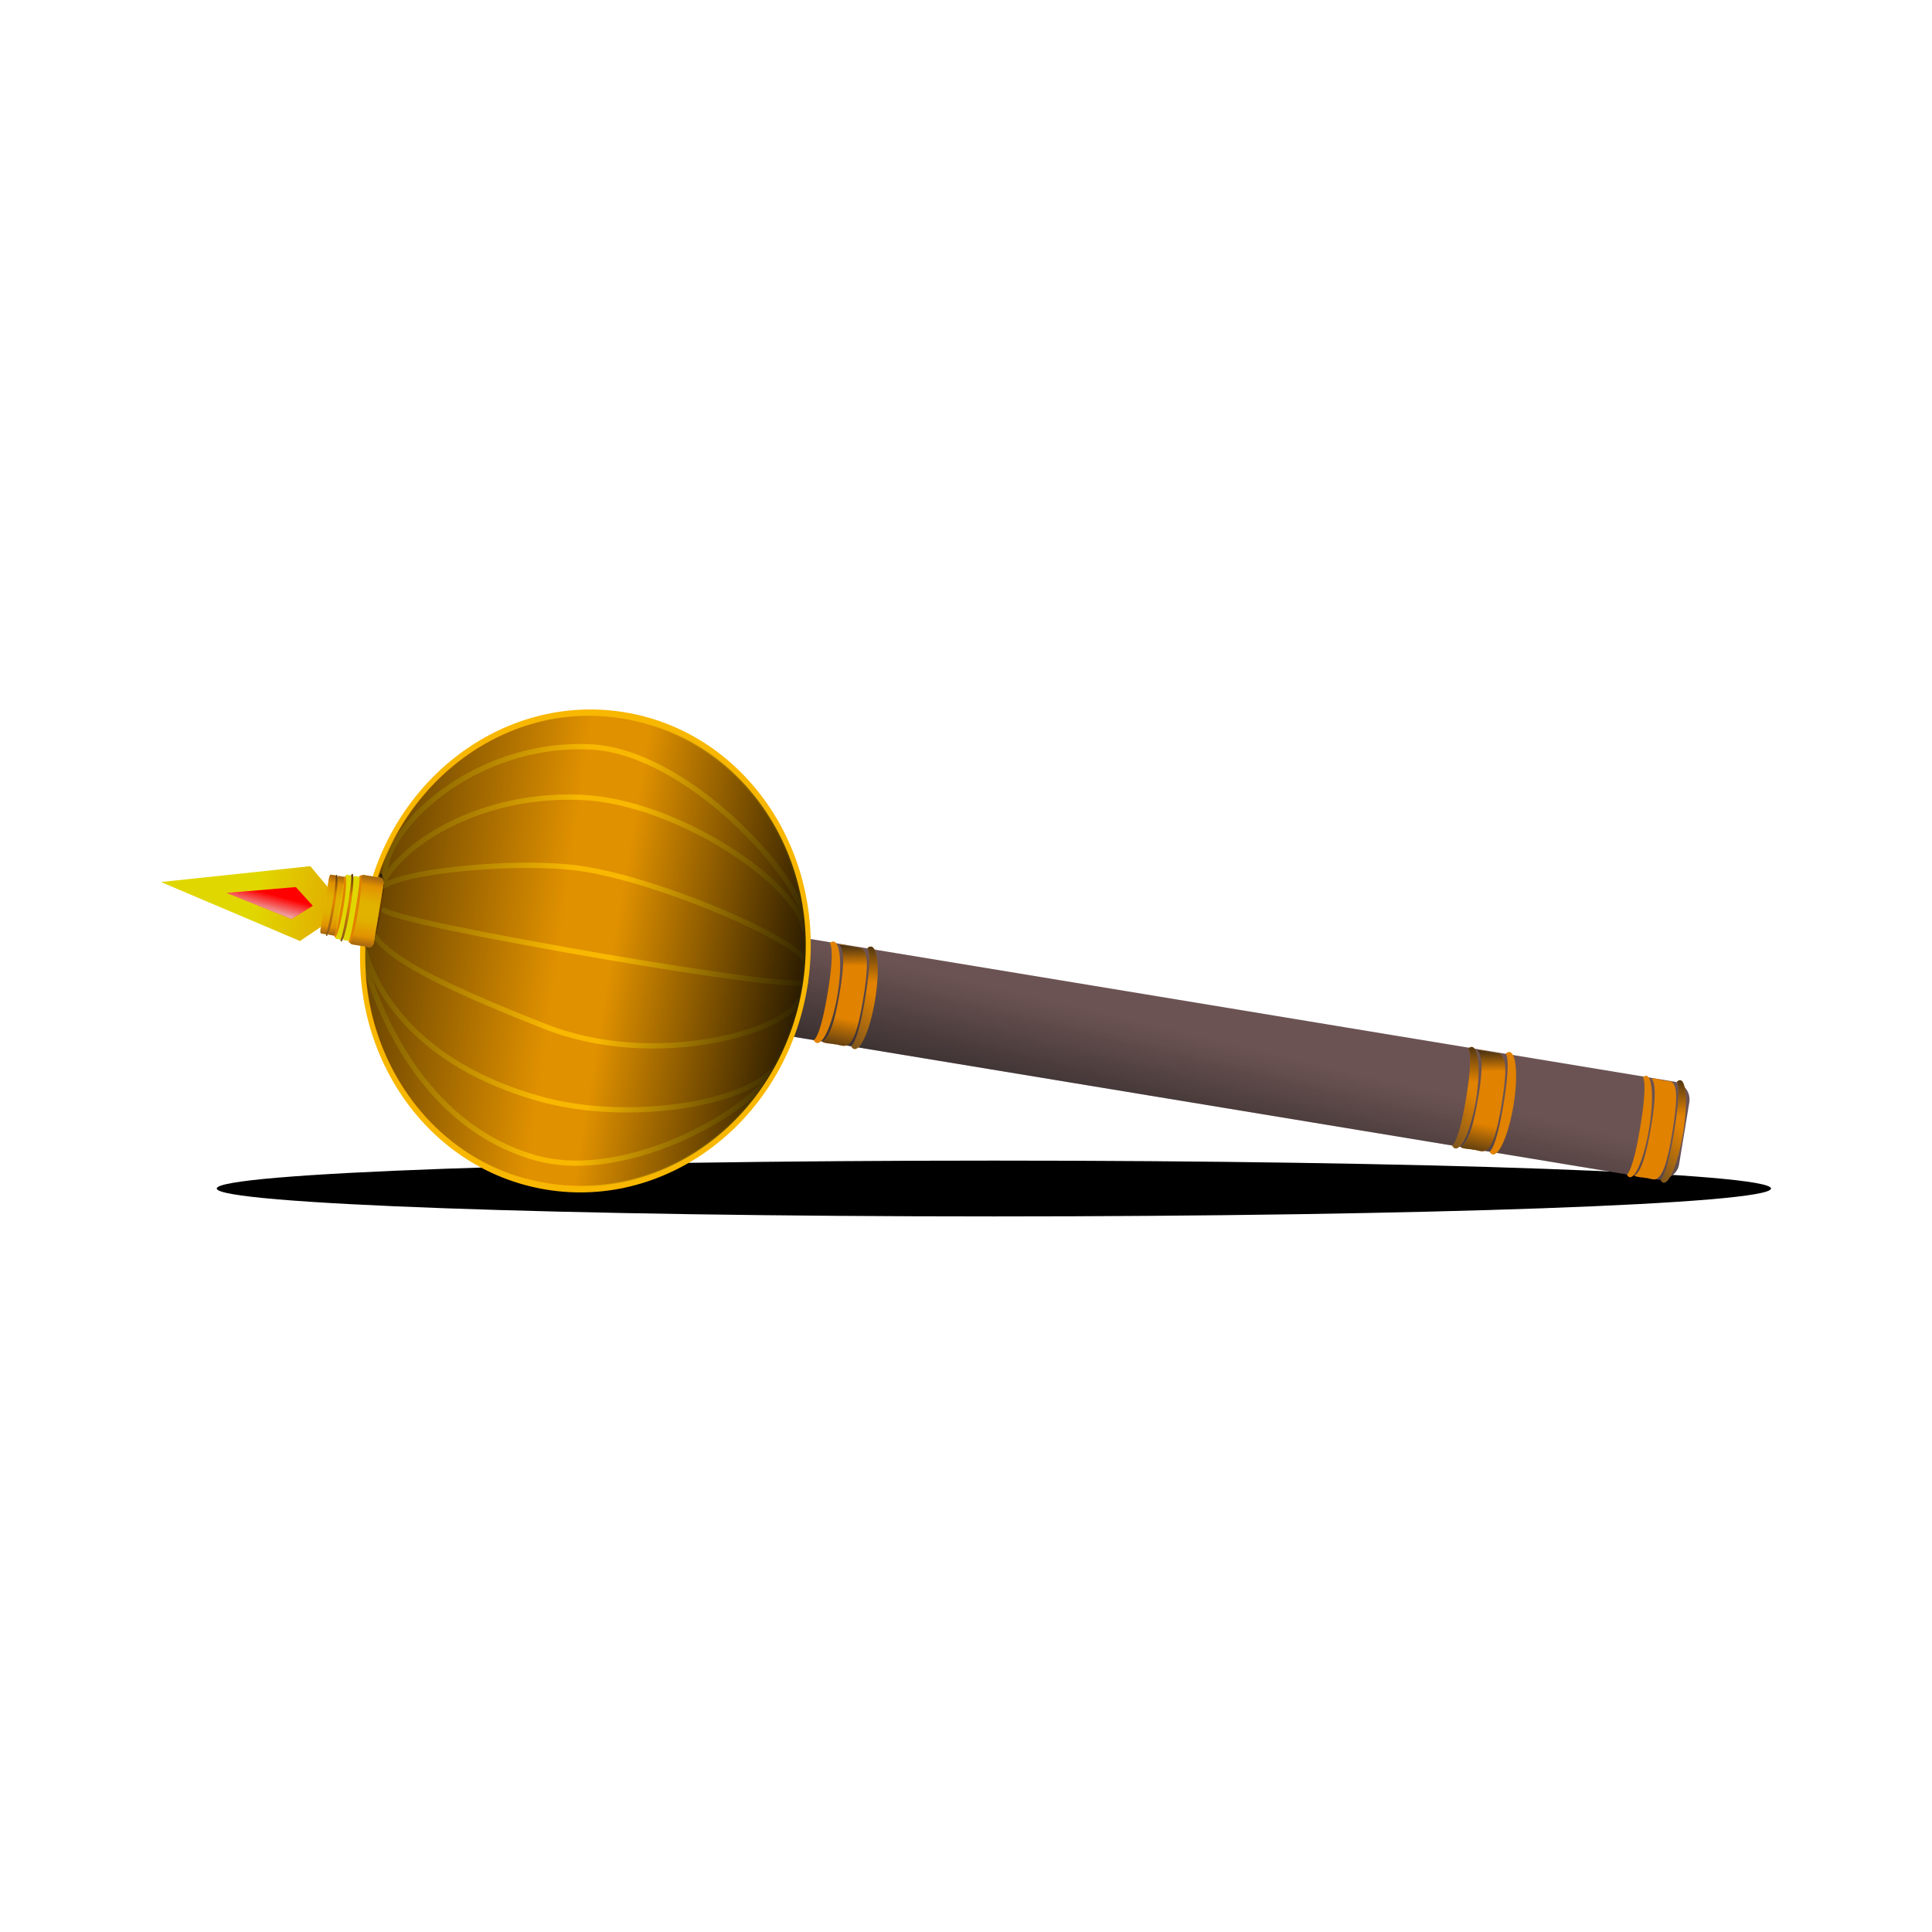 <svg:svg xmlns:dc="http://purl.org/dc/elements/1.1/" xmlns:ns1="http://sodipodi.sourceforge.net/DTD/sodipodi-0.dtd" xmlns:ns2="http://www.inkscape.org/namespaces/inkscape" xmlns:ns3="http://www.w3.org/1999/xlink" xmlns:ns5="http://creativecommons.org/ns#" xmlns:rdf="http://www.w3.org/1999/02/22-rdf-syntax-ns#" xmlns:svg="http://www.w3.org/2000/svg" height="1829.737" id="svg2" version="1.1" viewBox="-54.435 -672.213 1829.737 1829.737" width="1829.737" ns1:docname="New document 1" ns2:version="0.48.1 ">
  <svg:defs id="defs4">
    <svg:linearGradient id="linearGradient6458" ns2:collect="always">
      <svg:stop id="stop6460" offset="0" style="stop-color:#000000" />
      <svg:stop id="stop6462" offset="1" style="stop-color:#000000;stop-opacity:0" />
    </svg:linearGradient>
    <svg:linearGradient id="linearGradient3815" ns2:collect="always">
      <svg:stop id="stop3817" offset="0" style="stop-color:#e16b00" />
      <svg:stop id="stop3819" offset="1" style="stop-color:#e16b00;stop-opacity:0" />
    </svg:linearGradient>
    <svg:linearGradient id="linearGradient3854" ns2:collect="always">
      <svg:stop id="stop3856" offset="0" style="stop-color:#333333" />
      <svg:stop id="stop3858" offset="1" style="stop-color:#333333;stop-opacity:0" />
    </svg:linearGradient>
    <svg:linearGradient id="linearGradient3839" ns2:collect="always">
      <svg:stop id="stop3841" offset="0" style="stop-color:#1a1a1a" />
      <svg:stop id="stop3843" offset="1" style="stop-color:#1a1a1a;stop-opacity:0" />
    </svg:linearGradient>
    <svg:filter color-interpolation-filters="sRGB" id="filter6394" ns2:collect="always">
      <svg:feGaussianBlur id="feGaussianBlur6396" stdDeviation="0.879" ns2:collect="always" />
    </svg:filter>
    <svg:filter color-interpolation-filters="sRGB" id="filter6398" ns2:collect="always">
      <svg:feGaussianBlur id="feGaussianBlur6400" stdDeviation="0.879" ns2:collect="always" />
    </svg:filter>
    <svg:filter color-interpolation-filters="sRGB" id="filter6402" ns2:collect="always">
      <svg:feGaussianBlur id="feGaussianBlur6404" stdDeviation="0.879" ns2:collect="always" />
    </svg:filter>
    <svg:filter color-interpolation-filters="sRGB" id="filter6406" ns2:collect="always">
      <svg:feGaussianBlur id="feGaussianBlur6408" stdDeviation="0.879" ns2:collect="always" />
    </svg:filter>
    <svg:filter color-interpolation-filters="sRGB" id="filter6410" ns2:collect="always">
      <svg:feGaussianBlur id="feGaussianBlur6412" stdDeviation="0.879" ns2:collect="always" />
    </svg:filter>
    <svg:filter color-interpolation-filters="sRGB" id="filter6414" ns2:collect="always">
      <svg:feGaussianBlur id="feGaussianBlur6416" stdDeviation="0.879" ns2:collect="always" />
    </svg:filter>
    <svg:filter color-interpolation-filters="sRGB" height="3.254" id="filter6621" width="1.205" x="-.102" y="-1.127" ns2:collect="always">
      <svg:feGaussianBlur id="feGaussianBlur6623" stdDeviation="62.836" ns2:collect="always" />
    </svg:filter>
    <svg:linearGradient gradientTransform="matrix(1.578 0 0 .715 -1156 805.65)" gradientUnits="userSpaceOnUse" id="linearGradient6736" x1="886.93" x2="981.74" y1="134.84" y2="137.9" ns2:collect="always">
      <svg:stop id="stop4756" offset="0" style="stop-color:#1a1a1a" />
      <svg:stop id="stop4758" offset="1" style="stop-color:#1a1a1a;stop-opacity:0" />
    </svg:linearGradient>
    <svg:linearGradient gradientUnits="userSpaceOnUse" id="linearGradient6738" x1="931.27" x2="957.36" y1="-168.16" y2="-167.49" ns2:collect="always" ns3:href="#linearGradient3839" />
    <svg:linearGradient gradientUnits="userSpaceOnUse" id="linearGradient6740" x1="1005.2" x2="988.99" y1="-168.43" y2="-166.95" ns2:collect="always" ns3:href="#linearGradient3839" />
    <svg:linearGradient gradientUnits="userSpaceOnUse" id="linearGradient6742" x1="1092.9" x2="1284.5" y1="-303.09" y2="-240.99" ns2:collect="always" ns3:href="#linearGradient3854" />
    <svg:linearGradient gradientUnits="userSpaceOnUse" id="linearGradient6744" x1="1405.1" x2="1309.3" y1="-251.64" y2="-246.32" ns2:collect="always" ns3:href="#linearGradient3839" />
    <svg:linearGradient gradientTransform="matrix(1.087 0 0 .359 -678.56 295.55)" gradientUnits="userSpaceOnUse" id="linearGradient6762" x1="972.17" x2="976.87" y1="-562.69" y2="-812" ns2:collect="always">
      <svg:stop id="stop4375" offset="0" style="stop-color:#e1a500" />
      <svg:stop id="stop4377" offset="1" style="stop-color:#e1a500;stop-opacity:0" />
    </svg:linearGradient>
    <svg:linearGradient gradientUnits="userSpaceOnUse" id="linearGradient6764" x1="943.94" x2="978.44" y1="-730.47" y2="-728.9" ns2:collect="always">
      <svg:stop id="stop4389" offset="0" style="stop-color:#e6e6e6" />
      <svg:stop id="stop4391" offset="1" style="stop-color:#e6e6e6;stop-opacity:0" />
    </svg:linearGradient>
    <svg:linearGradient gradientTransform="translate(1.983 .991)" gradientUnits="userSpaceOnUse" id="linearGradient6782" x1="382.65" x2="382.65" y1="570.58" y2="344.56" ns2:collect="always" ns3:href="#linearGradient6458" />
    <svg:linearGradient gradientTransform="matrix(1 0 0 -1 1.983 640.31)" gradientUnits="userSpaceOnUse" id="linearGradient6784" x1="374.72" x2="382.65" y1="679.63" y2="344.56" ns2:collect="always" ns3:href="#linearGradient6458" />
    <svg:linearGradient gradientTransform="translate(-157.9 99.352)" gradientUnits="userSpaceOnUse" id="linearGradient6786" x1="1543.5" x2="1697.9" y1="-432.6" y2="-436.15" ns2:collect="always" ns3:href="#linearGradient3815" />
    <svg:linearGradient gradientTransform="translate(-3181.1 99.352)" gradientUnits="userSpaceOnUse" id="linearGradient6788" x1="1543.5" x2="1697.9" y1="-432.6" y2="-436.15" ns2:collect="always" ns3:href="#linearGradient3815" />
    <svg:linearGradient gradientUnits="userSpaceOnUse" id="linearGradient6790" x1="-1367.9" x2="-1442.4" y1="-327.93" y2="-327.93" ns2:collect="always" ns3:href="#linearGradient3854" />
    <svg:linearGradient gradientTransform="translate(3023.2)" gradientUnits="userSpaceOnUse" id="linearGradient6792" x1="-1367.9" x2="-1442.4" y1="-327.93" y2="-327.93" ns2:collect="always" ns3:href="#linearGradient3854" />
  </svg:defs>
  <ns1:namedview bordercolor="#666666" borderopacity="1.0" fit-margin-bottom="0" fit-margin-left="0" fit-margin-right="0" fit-margin-top="0" id="base" pagecolor="#ffffff" showgrid="false" ns2:current-layer="layer1" ns2:cx="755.6159" ns2:cy="-368.00757" ns2:document-units="px" ns2:pageopacity="0.0" ns2:pageshadow="2" ns2:window-height="744" ns2:window-maximized="1" ns2:window-width="1280" ns2:window-x="-4" ns2:window-y="-4" ns2:zoom="0.20176796" />
  <svg:g id="layer1" transform="translate(413.48 415.41)" ns2:groupmode="layer" ns2:label="Layer 1">
    <svg:g id="g6625">
      <svg:path d="m1214.3 14.041c0 36.953-329.52 66.909-735.99 66.909-406.48 0-735.99-29.956-735.99-66.909s329.52-66.909 735.99-66.909c406.48 0 735.99 29.956 735.99 66.909z" id="path6619" style="filter:url(#filter6621);fill:#000000" transform="matrix(1 0 0 .395 -4.956 32.433)" ns1:cx="478.27216" ns1:cy="14.040738" ns1:rx="735.99396" ns1:ry="66.908539" ns1:type="arc" />
      <svg:g id="g6470" transform="matrix(.163 -.987 .987 .163 -291.41 133.39)">
        <svg:rect height="866.38" id="rect2985" ry="17.133" style="fill:#6c5353" width="93.932" x="329.51" y="508.65" />
        <svg:rect height="866.38" id="rect4752" ry="17.133" style="fill:url(#linearGradient6736)" width="93.932" x="329.51" y="508.65" />
        <svg:path d="m600.86 320.54c0 114.43-99.976 207.19-223.3 207.19-123.33 0-223.3-92.764-223.3-207.19s99.976-207.19 223.3-207.19c123.33 0 223.3 92.764 223.3 207.19z" id="path6272" style="stroke:#f8b701;stroke-width:11.376;fill:none" ns2:connector-curvature="0" />
        <svg:path d="m600.86 319.66c0 114.91-99.976 208.07-223.3 208.07-123.33 0-223.3-93.156-223.3-208.07s99.976-208.07 223.3-208.07c123.33 0 223.3 93.156 223.3 208.07z" id="path30170" style="stroke:#f8b701;fill:#e09100" ns2:connector-curvature="0" />
        <svg:path d="m386.54 123.86c-8.238-1.967-10.133 119.44-10.978 179.32-1.073 76.056-0.725 226.1 7.512 228.06" id="path6266" style="stroke:#f8b701;stroke-width:5.037;fill:none" ns1:nodetypes="cac" ns2:connector-curvature="0" />
        <svg:g id="g4726" transform="matrix(1.578 0 0 .792 -1156 702.41)">
          <svg:g id="g4609" transform="matrix(.297 0 0 .287 592.54 -87.912)">
            <svg:path d="m941.41-185.19c-0.791 2.048-0.273 10.768-0.273 13.012 0 1.184-0.155 3.239 0.073 4.259-0.226 3.016-0.209 6.439-0.209 7.614 0 12.626 12.629 15.084 29.22 15.084 16.592 0 30.469-1.749 30.469-14.375 0-1.315 0-5.065-0.156-8.375 0.106-0.706 0.156-1.461 0.156-2.25 0-2.242 0.551-11.505-0.241-13.552-3.662 9.482-20.132 9.822-30.666 9.521-10.14-0.289-24.712-1.457-28.375-10.938z" id="path4611" style="fill:#e18200" transform="matrix(3.366 0 0 3.482 -1994.6 306.1)" ns1:nodetypes="cscssscscsc" ns2:connector-curvature="0" />
            <svg:path d="m941.41-185.19c-0.791 2.048-0.273 10.768-0.273 13.012 0 1.184-0.155 3.239 0.073 4.259-0.226 3.016-0.209 6.439-0.209 7.614 0 12.626 12.629 15.084 29.22 15.084 16.592 0 30.469-1.749 30.469-14.375 0-1.315 0-5.065-0.156-8.375 0.106-0.706 0.156-1.461 0.156-2.25 0-2.242 0.551-11.505-0.241-13.552-3.662 9.482-20.132 9.822-30.666 9.521-10.14-0.289-24.712-1.457-28.375-10.938z" id="path4656" style="fill:url(#linearGradient6738)" transform="matrix(3.366 0 0 3.482 -1994.6 306.1)" ns1:nodetypes="cscssscscsc" ns2:connector-curvature="0" />
            <svg:path d="m941.41-185.19c-0.791 2.048-0.273 10.768-0.273 13.012 0 1.184-0.155 3.239 0.073 4.259-0.226 3.016-0.209 6.439-0.209 7.614 0 12.626 12.629 15.084 29.22 15.084 16.592 0 30.469-1.749 30.469-14.375 0-1.315 0-5.065-0.156-8.375 0.106-0.706 0.156-1.461 0.156-2.25 0-2.242 0.145-11.234-0.241-13.823-3.662 9.482-20.132 10.092-30.666 9.791-10.14-0.289-24.712-1.457-28.375-10.938z" id="path4666" style="fill:url(#linearGradient6740)" transform="matrix(3.366 0 0 3.482 -1994.6 306.1)" ns1:nodetypes="cscssscscscc" ns2:connector-curvature="0" />
          </svg:g>
          <svg:g id="g4625" transform="matrix(.308 0 0 .287 578.32 -66.94)">
            <svg:path d="m1178.6-289.79c-2.664 4.648-4.107 9.552-4.107 14.643 0 28.653 45.284 51.884 101.13 51.884 55.85 0 101.11-23.231 101.11-51.884 0-5.089-1.42-9.996-4.082-14.643-12.326 21.518-63.759 24.822-97.028 24.822s-84.699-3.307-97.028-24.822z" id="path4627" style="fill:#e18200" ns1:nodetypes="cssscac" ns2:connector-curvature="0" />
            <svg:path d="m1178.6-289.79c-2.664 4.648-4.107 9.552-4.107 14.643 0 28.653 45.284 51.884 101.13 51.884 55.85 0 101.11-23.231 101.11-51.884 0-5.089-1.42-9.996-4.082-14.643-12.326 21.518-63.759 24.822-97.028 24.822s-84.699-3.307-97.028-24.822z" id="path4629" style="fill:url(#linearGradient6742)" ns1:nodetypes="cssscac" ns2:connector-curvature="0" />
            <svg:path d="m1178.6-289.79c-2.664 4.648-4.107 9.552-4.107 14.643 0 28.653 45.284 51.884 101.13 51.884 55.85 0 101.11-23.231 101.11-51.884 0-5.089-1.42-9.996-4.082-14.643-12.326 21.518-63.759 24.822-97.028 24.822s-84.699-3.307-97.028-24.822z" id="path4631" style="fill:url(#linearGradient6744)" ns1:nodetypes="cssscac" ns2:connector-curvature="0" />
          </svg:g>
          <svg:g id="g4641" transform="matrix(.305 0 0 .287 581.77 -112.21)">
            <svg:path d="m1178.6-289.79c-2.664 4.648-4.107 9.552-4.107 14.643 0 28.653 45.284 51.884 101.13 51.884 55.85 0 101.11-23.231 101.11-51.884 0-5.089-1.42-9.996-4.082-14.643-12.326 21.518-63.759 24.822-97.028 24.822s-84.699-3.307-97.028-24.822z" id="path4643" style="fill:#e18200" ns1:nodetypes="cssscac" ns2:connector-curvature="0" />
            <svg:path d="m1178.6-289.79c-2.664 4.648-4.107 9.552-4.107 14.643 0 28.653 45.284 51.884 101.13 51.884 55.85 0 101.11-23.231 101.11-51.884 0-5.089-1.42-9.996-4.082-14.643-12.326 21.518-63.759 24.822-97.028 24.822s-84.699-3.307-97.028-24.822z" id="path4645" style="fill:url(#linearGradient6742)" ns1:nodetypes="cssscac" ns2:connector-curvature="0" />
            <svg:path d="m1178.6-289.79c-2.664 4.648-4.107 9.552-4.107 14.643 0 28.653 45.284 51.884 101.13 51.884 55.85 0 101.11-23.231 101.11-51.884 0-5.089-1.42-9.996-4.082-14.643-12.326 21.518-63.759 24.822-97.028 24.822s-84.699-3.307-97.028-24.822z" id="path4647" style="fill:url(#linearGradient6744)" ns1:nodetypes="cssscac" ns2:connector-curvature="0" />
          </svg:g>
        </svg:g>
        <svg:path d="m365.58 528.03c-32.01-5.78-88.43-124.22-64.72-233.91 23.7-109.69 45.26-185.23 77.26-179.45h0" id="path29752" style="filter:url(#filter6406);stroke:#f8b701;stroke-width:5;fill:none" ns1:nodetypes="cscc" ns2:connector-curvature="0" />
        <svg:g id="g4701" transform="matrix(1.578 0 0 .715 -1156 1467.6)">
          <svg:path d="m941.41-185.19c-0.791 2.048-0.273 10.768-0.273 13.012 0 1.184-0.155 3.239 0.073 4.259-0.226 3.016-0.209 6.439-0.209 7.614 0 12.626 12.629 15.084 29.22 15.084 16.592 0 30.469-1.749 30.469-14.375 0-1.315 0-5.065-0.156-8.375 0.106-0.706 0.156-1.461 0.156-2.25 0-2.242 0.551-11.505-0.241-13.552-3.662 9.482-20.132 9.822-30.666 9.521-10.14-0.289-24.712-1.457-28.375-10.938z" id="path4676" style="fill:#e18200" transform="translate(-0 0)" ns1:nodetypes="cscssscscsc" ns2:connector-curvature="0" />
          <svg:path d="m941.41-185.19c-0.791 2.048-0.273 10.768-0.273 13.012 0 1.184-0.155 3.239 0.073 4.259-0.226 3.016-0.209 6.439-0.209 7.614 0 12.626 12.629 15.084 29.22 15.084 16.592 0 30.469-1.749 30.469-14.375 0-1.315 0-5.065-0.156-8.375 0.106-0.706 0.156-1.461 0.156-2.25 0-2.242 0.551-11.505-0.241-13.552-3.662 9.482-20.132 9.822-30.666 9.521-10.14-0.289-24.712-1.457-28.375-10.938z" id="path4678" style="fill:url(#linearGradient6738)" transform="translate(-0 0)" ns1:nodetypes="cscssscscsc" ns2:connector-curvature="0" />
          <svg:path d="m941.41-185.19c-0.791 2.048-0.273 10.768-0.273 13.012 0 1.184-0.155 3.239 0.073 4.259-0.226 3.016-0.209 6.439-0.209 7.614 0 12.626 12.629 15.084 29.22 15.084 16.592 0 30.469-1.749 30.469-14.375 0-1.315 0-5.065-0.156-8.375 0.106-0.706 0.156-1.461 0.156-2.25 0-2.242 0.145-11.234-0.241-13.823-3.662 9.482-20.132 10.092-30.666 9.791-10.14-0.289-24.712-1.457-28.375-10.938z" id="path4680" style="fill:url(#linearGradient6740)" transform="translate(-0 0)" ns1:nodetypes="cscssscscscc" ns2:connector-curvature="0" />
          <svg:g id="g4682" transform="matrix(.308 0 0 .287 578.32 -66.94)">
            <svg:path d="m1178.6-289.79c-2.664 4.648-4.107 9.552-4.107 14.643 0 28.653 45.284 51.884 101.13 51.884 55.85 0 101.11-23.231 101.11-51.884 0-5.089-1.42-9.996-4.082-14.643-12.326 21.518-63.759 24.822-97.028 24.822s-84.699-3.307-97.028-24.822z" id="path4684" style="fill:#e18200" ns1:nodetypes="cssscac" ns2:connector-curvature="0" />
            <svg:path d="m1178.6-289.79c-2.664 4.648-4.107 9.552-4.107 14.643 0 28.653 45.284 51.884 101.13 51.884 55.85 0 101.11-23.231 101.11-51.884 0-5.089-1.42-9.996-4.082-14.643-12.326 21.518-63.759 24.822-97.028 24.822s-84.699-3.307-97.028-24.822z" id="path4686" style="fill:url(#linearGradient6742)" ns1:nodetypes="cssscac" ns2:connector-curvature="0" />
            <svg:path d="m1178.6-289.79c-2.664 4.648-4.107 9.552-4.107 14.643 0 28.653 45.284 51.884 101.13 51.884 55.85 0 101.11-23.231 101.11-51.884 0-5.089-1.42-9.996-4.082-14.643-12.326 21.518-63.759 24.822-97.028 24.822s-84.699-3.307-97.028-24.822z" id="path4688" style="fill:url(#linearGradient6744)" ns1:nodetypes="cssscac" ns2:connector-curvature="0" />
          </svg:g>
          <svg:g id="g4690" transform="matrix(.305 0 0 .287 581.77 -112.21)">
            <svg:path d="m1178.6-289.79c-2.664 4.648-4.107 9.552-4.107 14.643 0 28.653 45.284 51.884 101.13 51.884 55.85 0 101.11-23.231 101.11-51.884 0-5.089-1.42-9.996-4.082-14.643-12.326 21.518-63.759 24.822-97.028 24.822s-84.699-3.307-97.028-24.822z" id="path4692" style="fill:#e18200" ns1:nodetypes="cssscac" ns2:connector-curvature="0" />
            <svg:path d="m1178.6-289.79c-2.664 4.648-4.107 9.552-4.107 14.643 0 28.653 45.284 51.884 101.13 51.884 55.85 0 101.11-23.231 101.11-51.884 0-5.089-1.42-9.996-4.082-14.643-12.326 21.518-63.759 24.822-97.028 24.822s-84.699-3.307-97.028-24.822z" id="path4694" style="fill:url(#linearGradient6742)" ns1:nodetypes="cssscac" ns2:connector-curvature="0" />
            <svg:path d="m1178.6-289.79c-2.664 4.648-4.107 9.552-4.107 14.643 0 28.653 45.284 51.884 101.13 51.884 55.85 0 101.11-23.231 101.11-51.884 0-5.089-1.42-9.996-4.082-14.643-12.326 21.518-63.759 24.822-97.028 24.822s-84.699-3.307-97.028-24.822z" id="path4696" style="fill:url(#linearGradient6744)" ns1:nodetypes="cssscac" ns2:connector-curvature="0" />
          </svg:g>
        </svg:g>
        <svg:path d="m384.2 118.32c42.305-10.817 123.16 63.535 136.27 175.37 10.666 90.954-48.413 217.69-90.718 228.51" id="path29770" style="filter:url(#filter6398);stroke:#f8b701;stroke-width:5;fill:none" ns1:nodetypes="csc" ns2:connector-curvature="0" />
        <svg:path d="m399.83 117.65c19.004-1.937 52.436 119.27 53.984 182.78 1.877 77.016-35.582 222.64-54.586 224.58" id="path29772" style="filter:url(#filter6402);stroke:#f8b701;stroke-width:5;fill:none" transform="matrix(1 0 0 1.011 0 -1.284)" ns1:nodetypes="cac" ns2:connector-curvature="0" />
        <svg:path d="m379.4 90.953-36.546-38.58 33.606-138.98 37.806 137.12z" id="path2990" style="fill:#e1d700" ns1:nodetypes="ccccc" ns2:connector-curvature="0" />
        <svg:path d="m379.4 90.953-36.546-38.58 33.606-138.98 37.806 137.12z" id="path4371" style="fill:url(#linearGradient6762)" ns1:nodetypes="ccccc" ns2:connector-curvature="0" />
        <svg:g id="g4762" transform="matrix(.673 0 0 .32 -277.89 266.31)">
          <svg:path d="m974.09-647.93-23.198-55.952 21.332-201.56 23.998 198.87z" id="path4381" style="fill:#ff0000" ns1:nodetypes="ccccc" ns2:connector-curvature="0" />
          <svg:path d="m974.09-647.93-23.198-55.952 21.332-201.56 23.998 198.87z" id="path4385" style="fill:url(#linearGradient6764)" ns1:nodetypes="ccccc" ns2:connector-curvature="0" />
        </svg:g>
        <svg:g id="g4475" transform="matrix(.338 0 0 .114 -47.161 149.29)">
          <svg:path d="m1178.6-289.79c-2.664 4.648-4.107 9.552-4.107 14.643 0 28.653 45.284 51.884 101.13 51.884 55.85 0 101.11-23.231 101.11-51.884 0-5.089-1.42-9.996-4.082-14.643-12.326 21.518-63.759 24.822-97.028 24.822s-84.699-3.307-97.028-24.822z" id="path4477" style="fill:#e18200" ns1:nodetypes="cssscac" ns2:connector-curvature="0" />
          <svg:path d="m1178.6-289.79c-2.664 4.648-4.107 9.552-4.107 14.643 0 28.653 45.284 51.884 101.13 51.884 55.85 0 101.11-23.231 101.11-51.884 0-5.089-1.42-9.996-4.082-14.643-12.326 21.518-63.759 24.822-97.028 24.822s-84.699-3.307-97.028-24.822z" id="path4479" style="fill:url(#linearGradient6742)" ns1:nodetypes="cssscac" ns2:connector-curvature="0" />
          <svg:path d="m1178.6-289.79c-2.664 4.648-4.107 9.552-4.107 14.643 0 28.653 45.284 51.884 101.13 51.884 55.85 0 101.11-23.231 101.11-51.884 0-5.089-1.42-9.996-4.082-14.643-12.326 21.518-63.759 24.822-97.028 24.822s-84.699-3.307-97.028-24.822z" id="path4481" style="fill:url(#linearGradient6744)" ns1:nodetypes="cssscac" ns2:connector-curvature="0" />
        </svg:g>
        <svg:path d="m345.26 113.65c-42.305 18.996-99.557 70.989-112.67 182.83-10.666 90.954 31.022 206.51 73.327 217.33" id="path6264" style="filter:url(#filter6410);stroke:#f8b701;stroke-width:5;fill:none" transform="matrix(1 0 0 1.014 0 -1.65)" ns1:nodetypes="csc" ns2:connector-curvature="0" />
        <svg:path d="m415.26 122.05c42.305-10.817 140.55 59.809 153.66 171.65 10.666 90.954-89.406 217.69-131.71 228.51" id="path6268" style="filter:url(#filter6394);stroke:#f8b701;stroke-width:5;fill:none" ns1:nodetypes="csc" ns2:connector-curvature="0" />
        <svg:path d="m337.8 113.65c-42.305 18.996-148 78.442-161.12 190.28-10.666 90.954 81.953 200.3 124.26 211.12" id="path6270" style="filter:url(#filter6414);stroke:#f8b701;stroke-width:5;fill:none" transform="matrix(1 0 0 1.007 0 -.84)" ns1:nodetypes="csc" ns2:connector-curvature="0" />
        <svg:g id="g6418" transform="matrix(1.578 0 0 .792 -1156 1315)">
          <svg:g id="g6420" transform="matrix(.297 0 0 .287 592.54 -87.912)">
            <svg:path d="m941.41-185.19c-0.791 2.048-0.273 10.768-0.273 13.012 0 1.184-0.155 3.239 0.073 4.259-0.226 3.016-0.209 6.439-0.209 7.614 0 12.626 12.629 15.084 29.22 15.084 16.592 0 30.469-1.749 30.469-14.375 0-1.315 0-5.065-0.156-8.375 0.106-0.706 0.156-1.461 0.156-2.25 0-2.242 0.551-11.505-0.241-13.552-3.662 9.482-20.132 9.822-30.666 9.521-10.14-0.289-24.712-1.457-28.375-10.938z" id="path6422" style="fill:#e18200" transform="matrix(3.366 0 0 3.482 -1994.6 306.1)" ns1:nodetypes="cscssscscsc" ns2:connector-curvature="0" />
            <svg:path d="m941.41-185.19c-0.791 2.048-0.273 10.768-0.273 13.012 0 1.184-0.155 3.239 0.073 4.259-0.226 3.016-0.209 6.439-0.209 7.614 0 12.626 12.629 15.084 29.22 15.084 16.592 0 30.469-1.749 30.469-14.375 0-1.315 0-5.065-0.156-8.375 0.106-0.706 0.156-1.461 0.156-2.25 0-2.242 0.551-11.505-0.241-13.552-3.662 9.482-20.132 9.822-30.666 9.521-10.14-0.289-24.712-1.457-28.375-10.938z" id="path6424" style="fill:url(#linearGradient6738)" transform="matrix(3.366 0 0 3.482 -1994.6 306.1)" ns1:nodetypes="cscssscscsc" ns2:connector-curvature="0" />
            <svg:path d="m941.41-185.19c-0.791 2.048-0.273 10.768-0.273 13.012 0 1.184-0.155 3.239 0.073 4.259-0.226 3.016-0.209 6.439-0.209 7.614 0 12.626 12.629 15.084 29.22 15.084 16.592 0 30.469-1.749 30.469-14.375 0-1.315 0-5.065-0.156-8.375 0.106-0.706 0.156-1.461 0.156-2.25 0-2.242 0.145-11.234-0.241-13.823-3.662 9.482-20.132 10.092-30.666 9.791-10.14-0.289-24.712-1.457-28.375-10.938z" id="path6426" style="fill:url(#linearGradient6740)" transform="matrix(3.366 0 0 3.482 -1994.6 306.1)" ns1:nodetypes="cscssscscscc" ns2:connector-curvature="0" />
          </svg:g>
          <svg:g id="g6428" transform="matrix(.308 0 0 .287 578.32 -66.94)">
            <svg:path d="m1178.6-289.79c-2.664 4.648-4.107 9.552-4.107 14.643 0 28.653 45.284 51.884 101.13 51.884 55.85 0 101.11-23.231 101.11-51.884 0-5.089-1.42-9.996-4.082-14.643-12.326 21.518-63.759 24.822-97.028 24.822s-84.699-3.307-97.028-24.822z" id="path6430" style="fill:#e18200" ns1:nodetypes="cssscac" ns2:connector-curvature="0" />
            <svg:path d="m1178.6-289.79c-2.664 4.648-4.107 9.552-4.107 14.643 0 28.653 45.284 51.884 101.13 51.884 55.85 0 101.11-23.231 101.11-51.884 0-5.089-1.42-9.996-4.082-14.643-12.326 21.518-63.759 24.822-97.028 24.822s-84.699-3.307-97.028-24.822z" id="path6432" style="fill:url(#linearGradient6742)" ns1:nodetypes="cssscac" ns2:connector-curvature="0" />
            <svg:path d="m1178.6-289.79c-2.664 4.648-4.107 9.552-4.107 14.643 0 28.653 45.284 51.884 101.13 51.884 55.85 0 101.11-23.231 101.11-51.884 0-5.089-1.42-9.996-4.082-14.643-12.326 21.518-63.759 24.822-97.028 24.822s-84.699-3.307-97.028-24.822z" id="path6434" style="fill:url(#linearGradient6744)" ns1:nodetypes="cssscac" ns2:connector-curvature="0" />
          </svg:g>
          <svg:g id="g6436" transform="matrix(.305 0 0 .287 581.77 -112.21)">
            <svg:path d="m1178.6-289.79c-2.664 4.648-4.107 9.552-4.107 14.643 0 28.653 45.284 51.884 101.13 51.884 55.85 0 101.11-23.231 101.11-51.884 0-5.089-1.42-9.996-4.082-14.643-12.326 21.518-63.759 24.822-97.028 24.822s-84.699-3.307-97.028-24.822z" id="path6438" style="fill:#e18200" ns1:nodetypes="cssscac" ns2:connector-curvature="0" />
            <svg:path d="m1178.6-289.79c-2.664 4.648-4.107 9.552-4.107 14.643 0 28.653 45.284 51.884 101.13 51.884 55.85 0 101.11-23.231 101.11-51.884 0-5.089-1.42-9.996-4.082-14.643-12.326 21.518-63.759 24.822-97.028 24.822s-84.699-3.307-97.028-24.822z" id="path6440" style="fill:url(#linearGradient6742)" ns1:nodetypes="cssscac" ns2:connector-curvature="0" />
            <svg:path d="m1178.6-289.79c-2.664 4.648-4.107 9.552-4.107 14.643 0 28.653 45.284 51.884 101.13 51.884 55.85 0 101.11-23.231 101.11-51.884 0-5.089-1.42-9.996-4.082-14.643-12.326 21.518-63.759 24.822-97.028 24.822s-84.699-3.307-97.028-24.822z" id="path6442" style="fill:url(#linearGradient6744)" ns1:nodetypes="cssscac" ns2:connector-curvature="0" />
          </svg:g>
        </svg:g>
        <svg:path d="m600.86 320.65c0 114.91-99.976 208.07-223.3 208.07-123.33 0-223.3-93.156-223.3-208.07s99.976-208.07 223.3-208.07c123.33 0 223.3 93.156 223.3 208.07z" id="path6456" style="fill:url(#linearGradient6782)" ns2:connector-curvature="0" />
        <svg:path d="m600.86 320.65c0-114.91-99.976-208.07-223.3-208.07-123.33 0-223.3 93.156-223.3 208.07s99.976 208.07 223.3 208.07c123.33 0 223.3-93.156 223.3-208.07z" id="path6466" style="fill:url(#linearGradient6784)" ns2:connector-curvature="0" />
        <svg:g id="g4191" transform="matrix(.321 0 0 .063 -104.33 116.84)">
          <svg:g id="g3877" transform="matrix(1.083 0 0 3.134 -125.08 937.59)">
            <svg:rect height="118.87" id="rect3879" ry="16.518" style="fill:#e1d700" width="191.61" x="1415.8" y="-393.57" />
            <svg:rect height="118.87" id="rect3881" ry="16.518" style="fill:url(#linearGradient6786)" width="191.61" x="1415.8" y="-393.57" />
            <svg:rect height="118.87" id="rect3883" ry="16.518" style="fill:url(#linearGradient6788)" transform="scale(-1,1)" width="191.61" x="-1607.4" y="-393.57" />
            <svg:rect height="118.87" id="rect3885" ry="16.518" style="fill:url(#linearGradient6790)" transform="scale(-1,1)" width="191.61" x="-1607.4" y="-393.57" />
            <svg:rect height="118.87" id="rect3887" ry="16.518" style="fill:url(#linearGradient6792)" width="191.61" x="1415.8" y="-393.57" />
          </svg:g>
          <svg:g id="g3866" transform="translate(.887)">
            <svg:rect height="118.87" id="rect3795" ry="16.518" style="fill:#e1d700" width="191.61" x="1415.8" y="-393.57" />
            <svg:rect height="118.87" id="rect3813" ry="16.518" style="fill:url(#linearGradient6786)" width="191.61" x="1415.8" y="-393.57" />
            <svg:rect height="118.87" id="rect3823" ry="16.518" style="fill:url(#linearGradient6788)" transform="scale(-1,1)" width="191.61" x="-1607.4" y="-393.57" />
            <svg:rect height="118.87" id="rect3852" ry="16.518" style="fill:url(#linearGradient6790)" transform="scale(-1,1)" width="191.61" x="-1607.4" y="-393.57" />
            <svg:rect height="118.87" id="rect3862" ry="16.518" style="fill:url(#linearGradient6792)" width="191.61" x="1415.8" y="-393.57" />
          </svg:g>
          <svg:g id="g3847" transform="translate(236.85 -10.645)">
            <svg:path d="m1178.6-289.79c-2.664 4.648-4.107 9.552-4.107 14.643 0 28.653 45.284 51.884 101.13 51.884 55.85 0 101.11-23.231 101.11-51.884 0-5.089-1.42-9.996-4.082-14.643-12.326 21.518-63.759 24.822-97.028 24.822s-84.699-3.307-97.028-24.822z" id="path3022" style="fill:#e18200" ns1:nodetypes="cssscac" ns2:connector-curvature="0" />
            <svg:path d="m1178.6-289.79c-2.664 4.648-4.107 9.552-4.107 14.643 0 28.653 45.284 51.884 101.13 51.884 55.85 0 101.11-23.231 101.11-51.884 0-5.089-1.42-9.996-4.082-14.643-12.326 21.518-63.759 24.822-97.028 24.822s-84.699-3.307-97.028-24.822z" id="path3827" style="fill:url(#linearGradient6742)" ns1:nodetypes="cssscac" ns2:connector-curvature="0" />
            <svg:path d="m1178.6-289.79c-2.664 4.648-4.107 9.552-4.107 14.643 0 28.653 45.284 51.884 101.13 51.884 55.85 0 101.11-23.231 101.11-51.884 0-5.089-1.42-9.996-4.082-14.643-12.326 21.518-63.759 24.822-97.028 24.822s-84.699-3.307-97.028-24.822z" id="path3837" style="fill:url(#linearGradient6744)" ns1:nodetypes="cssscac" ns2:connector-curvature="0" />
          </svg:g>
          <svg:g id="g3941" transform="matrix(.917 0 0 1 126.85 -233.06)">
            <svg:rect height="118.87" id="rect3943" ry="16.518" style="fill:#e1d700" width="191.61" x="1415.8" y="-393.57" />
            <svg:rect height="118.87" id="rect3945" ry="16.518" style="fill:url(#linearGradient6786)" width="191.61" x="1415.8" y="-393.57" />
            <svg:rect height="118.87" id="rect3947" ry="16.518" style="fill:url(#linearGradient6788)" transform="scale(-1,1)" width="191.61" x="-1607.4" y="-393.57" />
            <svg:rect height="118.87" id="rect3949" ry="16.518" style="fill:url(#linearGradient6790)" transform="scale(-1,1)" width="191.61" x="-1607.4" y="-393.57" />
            <svg:rect height="118.87" id="rect3951" ry="16.518" style="fill:url(#linearGradient6792)" width="191.61" x="1415.8" y="-393.57" />
          </svg:g>
          <svg:g id="g3897" transform="translate(.887 -119.51)">
            <svg:rect height="118.87" id="rect3899" ry="16.518" style="fill:#e1d700" width="191.61" x="1415.8" y="-393.57" />
            <svg:rect height="118.87" id="rect3901" ry="16.518" style="fill:url(#linearGradient6786)" width="191.61" x="1415.8" y="-393.57" />
            <svg:rect height="118.87" id="rect3903" ry="16.518" style="fill:url(#linearGradient6788)" transform="scale(-1,1)" width="191.61" x="-1607.4" y="-393.57" />
            <svg:rect height="118.87" id="rect3905" ry="16.518" style="fill:url(#linearGradient6790)" transform="scale(-1,1)" width="191.61" x="-1607.4" y="-393.57" />
            <svg:rect height="118.87" id="rect3907" ry="16.518" style="fill:url(#linearGradient6792)" width="191.61" x="1415.8" y="-393.57" />
          </svg:g>
          <svg:g id="g3917" transform="translate(236.85 -134.84)">
            <svg:path d="m1178.6-289.79c-2.664 4.648-4.107 9.552-4.107 14.643 0 28.653 45.284 51.884 101.13 51.884 55.85 0 101.11-23.231 101.11-51.884 0-5.089-1.42-9.996-4.082-14.643-12.326 21.518-63.759 24.822-97.028 24.822s-84.699-3.307-97.028-24.822z" id="path3919" style="fill:#e18200" ns1:nodetypes="cssscac" ns2:connector-curvature="0" />
            <svg:path d="m1178.6-289.79c-2.664 4.648-4.107 9.552-4.107 14.643 0 28.653 45.284 51.884 101.13 51.884 55.85 0 101.11-23.231 101.11-51.884 0-5.089-1.42-9.996-4.082-14.643-12.326 21.518-63.759 24.822-97.028 24.822s-84.699-3.307-97.028-24.822z" id="path3921" style="fill:url(#linearGradient6742)" ns1:nodetypes="cssscac" ns2:connector-curvature="0" />
            <svg:path d="m1178.6-289.79c-2.664 4.648-4.107 9.552-4.107 14.643 0 28.653 45.284 51.884 101.13 51.884 55.85 0 101.11-23.231 101.11-51.884 0-5.089-1.42-9.996-4.082-14.643-12.326 21.518-63.759 24.822-97.028 24.822s-84.699-3.307-97.028-24.822z" id="path3923" style="fill:url(#linearGradient6744)" ns1:nodetypes="cssscac" ns2:connector-curvature="0" />
          </svg:g>
          <svg:g id="g3929" transform="matrix(.903 0 0 1 359.94 -237.74)">
            <svg:path d="m1178.6-289.79c-2.664 4.648-4.107 9.552-4.107 14.643 0 28.653 45.284 51.884 101.13 51.884 55.85 0 101.11-23.231 101.11-51.884 0-5.089-1.42-9.996-4.082-14.643-12.326 21.518-63.759 24.822-97.028 24.822s-84.699-3.307-97.028-24.822z" id="path3931" style="fill:#e18200" ns1:nodetypes="cssscac" ns2:connector-curvature="0" />
            <svg:path d="m1178.6-289.79c-2.664 4.648-4.107 9.552-4.107 14.643 0 28.653 45.284 51.884 101.13 51.884 55.85 0 101.11-23.231 101.11-51.884 0-5.089-1.42-9.996-4.082-14.643-12.326 21.518-63.759 24.822-97.028 24.822s-84.699-3.307-97.028-24.822z" id="path3933" style="fill:url(#linearGradient6742)" ns1:nodetypes="cssscac" ns2:connector-curvature="0" />
            <svg:path d="m1178.6-289.79c-2.664 4.648-4.107 9.552-4.107 14.643 0 28.653 45.284 51.884 101.13 51.884 55.85 0 101.11-23.231 101.11-51.884 0-5.089-1.42-9.996-4.082-14.643-12.326 21.518-63.759 24.822-97.028 24.822s-84.699-3.307-97.028-24.822z" id="path3935" style="fill:url(#linearGradient6744)" ns1:nodetypes="cssscac" ns2:connector-curvature="0" />
          </svg:g>
          <svg:g id="g3961" transform="matrix(.917 0 0 1 126.85 -353.7)">
            <svg:rect height="118.87" id="rect3963" ry="16.518" style="fill:#e1d700" width="191.61" x="1415.8" y="-393.57" />
            <svg:rect height="118.87" id="rect3965" ry="16.518" style="fill:url(#linearGradient6786)" width="191.61" x="1415.8" y="-393.57" />
            <svg:rect height="118.87" id="rect3967" ry="16.518" style="fill:url(#linearGradient6788)" transform="scale(-1,1)" width="191.61" x="-1607.4" y="-393.57" />
            <svg:rect height="118.87" id="rect3969" ry="16.518" style="fill:url(#linearGradient6790)" transform="scale(-1,1)" width="191.61" x="-1607.4" y="-393.57" />
            <svg:rect height="118.87" id="rect3971" ry="16.518" style="fill:url(#linearGradient6792)" width="191.61" x="1415.8" y="-393.57" />
          </svg:g>
          <svg:g id="g3981" transform="matrix(.903 0 0 .893 359.94 -394.61)">
            <svg:path d="m1178.6-289.79c-2.664 4.648-4.107 9.552-4.107 14.643 0 28.653 45.284 51.884 101.13 51.884 55.85 0 101.11-23.231 101.11-51.884 0-5.089-1.42-9.996-4.082-14.643-12.326 21.518-63.759 24.822-97.028 24.822s-84.699-3.307-97.028-24.822z" id="path3983" style="fill:#e18200" ns1:nodetypes="cssscac" ns2:connector-curvature="0" />
            <svg:path d="m1178.6-289.79c-2.664 4.648-4.107 9.552-4.107 14.643 0 28.653 45.284 51.884 101.13 51.884 55.85 0 101.11-23.231 101.11-51.884 0-5.089-1.42-9.996-4.082-14.643-12.326 21.518-63.759 24.822-97.028 24.822s-84.699-3.307-97.028-24.822z" id="path3985" style="fill:url(#linearGradient6742)" ns1:nodetypes="cssscac" ns2:connector-curvature="0" />
            <svg:path d="m1178.6-289.79c-2.664 4.648-4.107 9.552-4.107 14.643 0 28.653 45.284 51.884 101.13 51.884 55.85 0 101.11-23.231 101.11-51.884 0-5.089-1.42-9.996-4.082-14.643-12.326 21.518-63.759 24.822-97.028 24.822s-84.699-3.307-97.028-24.822z" id="path3987" style="fill:url(#linearGradient6744)" ns1:nodetypes="cssscac" ns2:connector-curvature="0" />
          </svg:g>
        </svg:g>
      </svg:g>
    </svg:g>
  </svg:g>
</svg:svg>